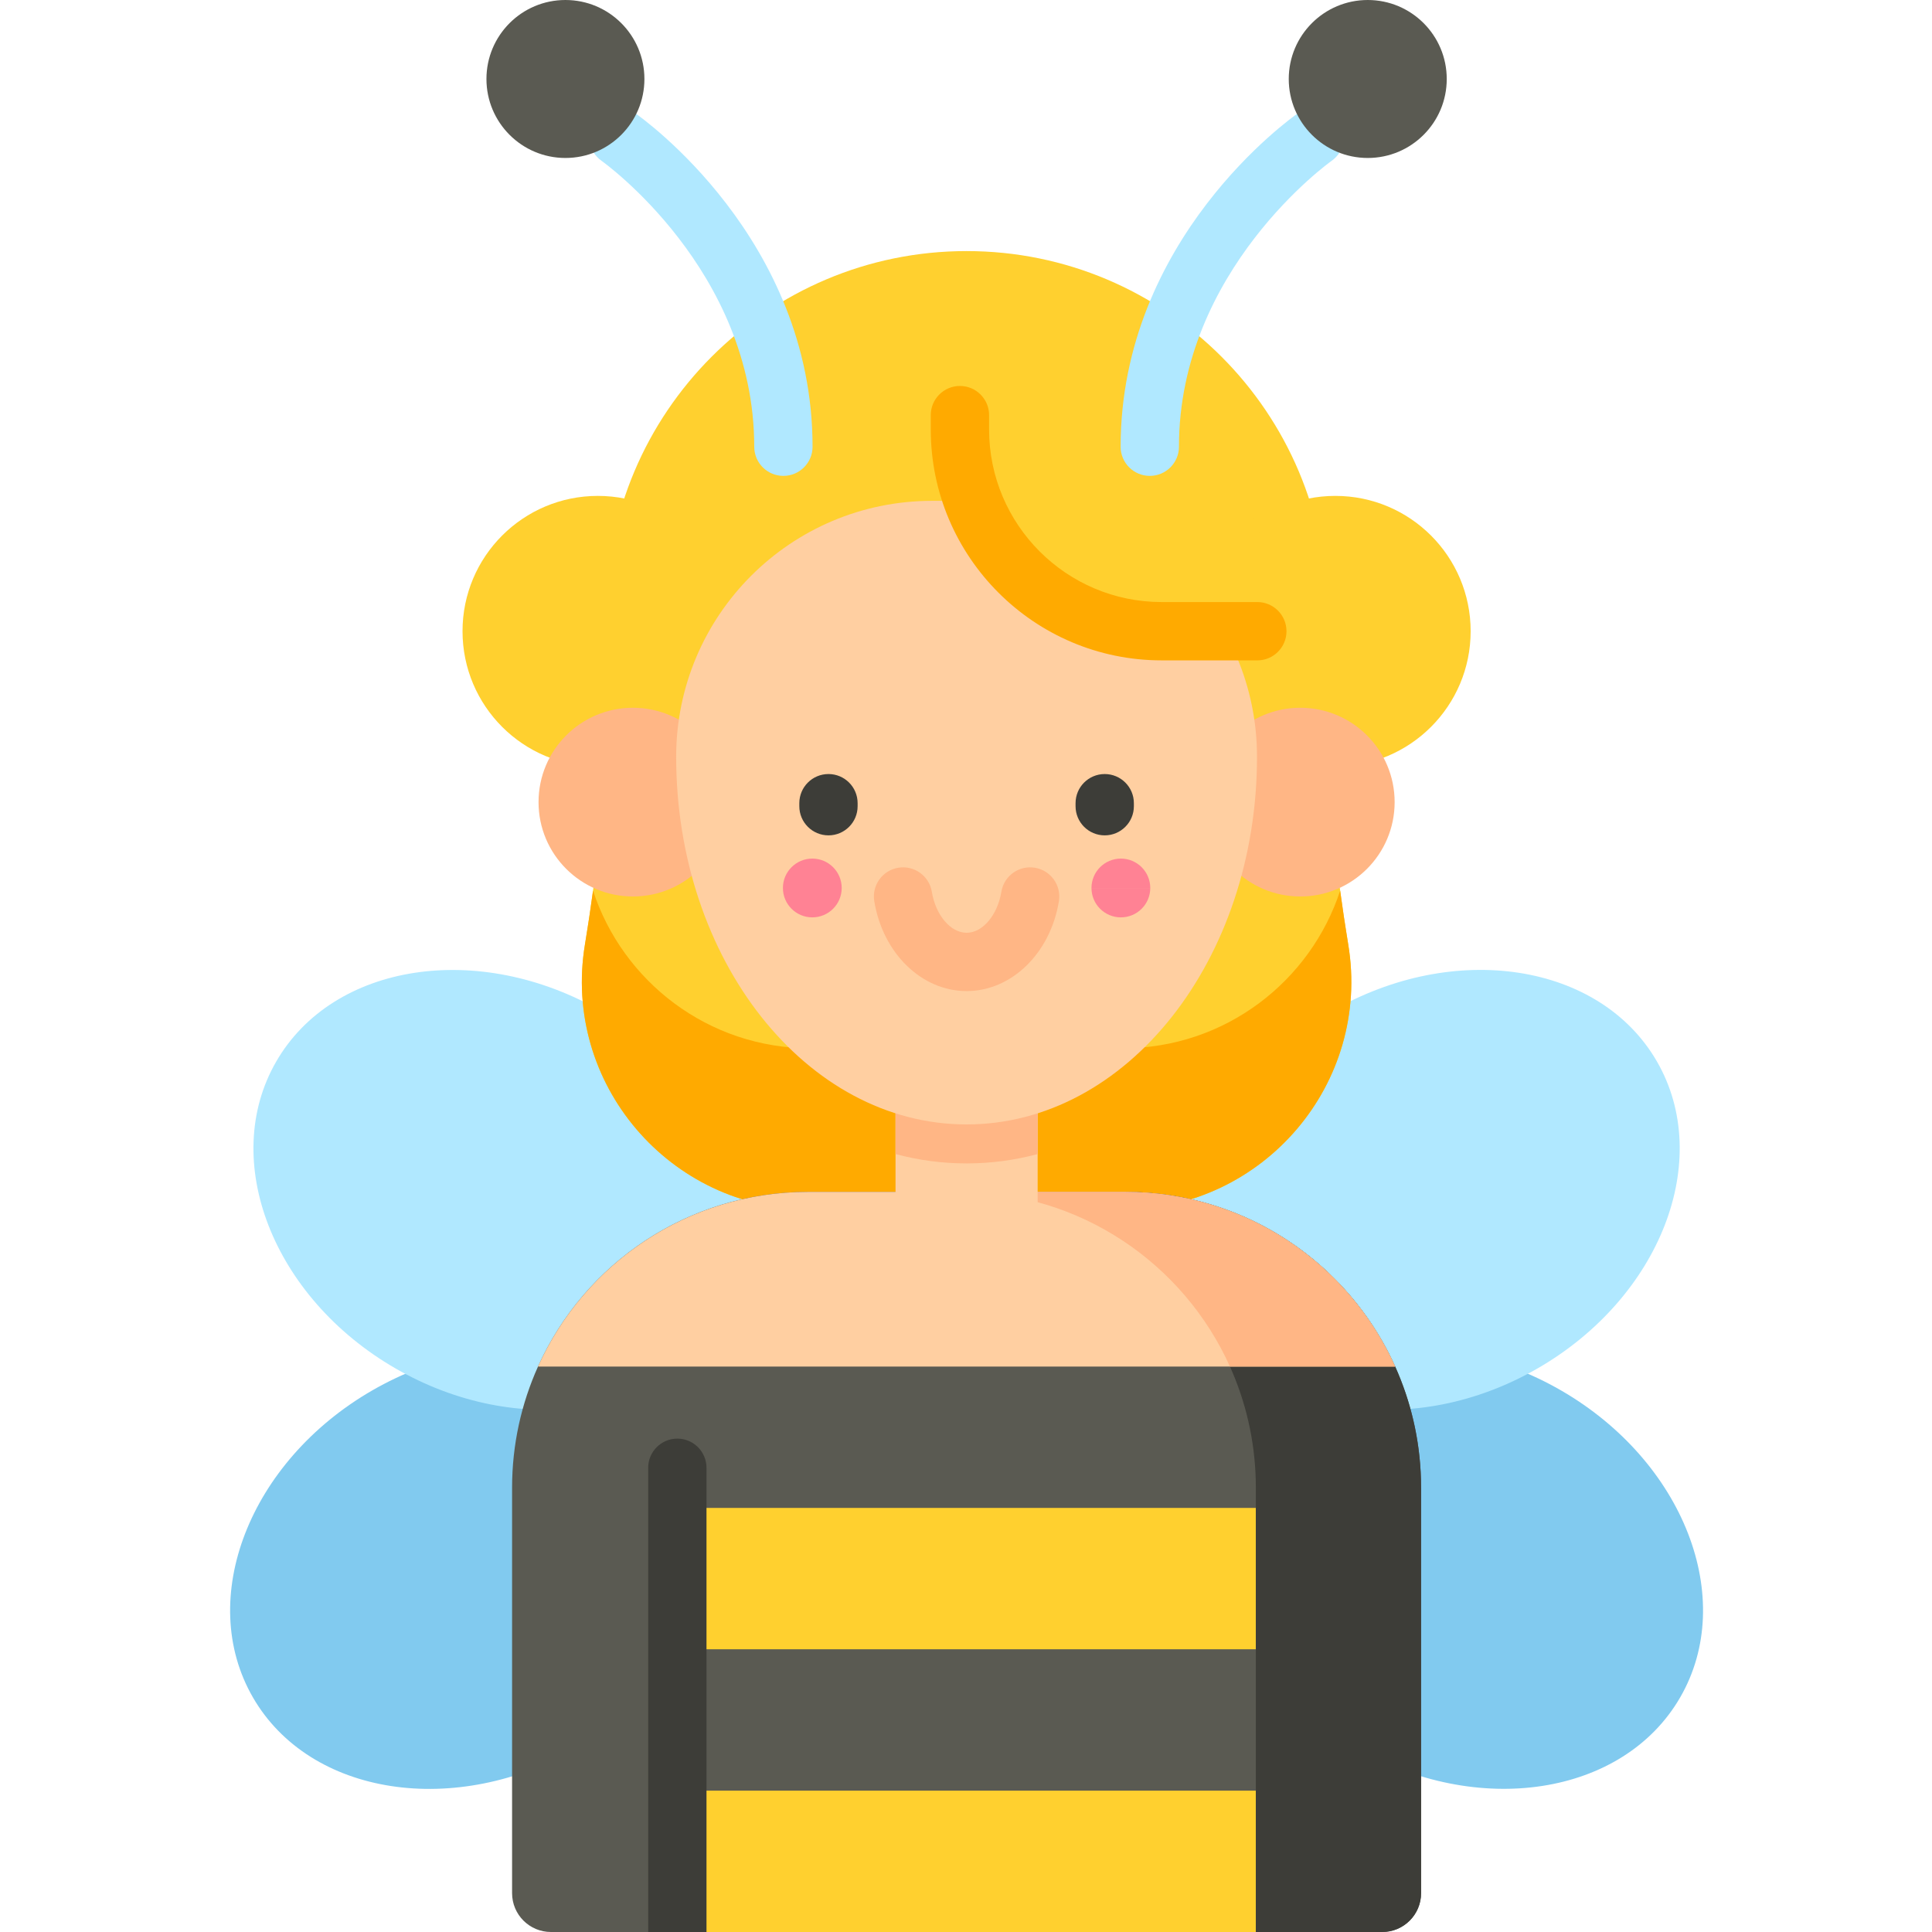 <svg height="512pt" viewBox="-61 0 512 512" width="512pt" xmlns="http://www.w3.org/2000/svg"><path d="m384.281 449.801c15.09-26.133.941-62.543-31.598-81.332-32.539-18.785-71.145-12.832-86.23 13.301-15.09 26.129-.941 62.543 31.598 81.328 32.535 18.785 71.145 12.832 86.23-13.297zm0 0" fill="#81caef"/><path d="m378.102 281.297c-15.086-26.129-53.695-32.086-86.234-13.297-32.539 18.785-46.684 55.199-31.598 81.328 15.086 26.133 53.695 32.086 86.234 13.301 32.535-18.789 46.684-55.199 31.598-81.332zm0 0" fill="#b0e8ff"/><path d="m6.023 449.82c15.09 26.129 53.695 32.086 86.234 13.297 32.539-18.785 46.688-55.199 31.598-81.328-15.086-26.133-53.695-32.086-86.23-13.301-32.539 18.789-46.688 55.199-31.602 81.332zm0 0" fill="#81caef"/><path d="m12.207 281.312c-15.09 26.133-.941 62.543 31.598 81.332 32.539 18.785 71.145 12.832 86.23-13.301 15.09-26.129.941-62.543-31.598-81.328-32.535-18.785-71.145-12.832-86.23 13.297zm0 0" fill="#b0e8ff"/><g fill="#ffd02f"><path d="m328.738 167.277c0 19.805-16.055 35.859-35.859 35.859-19.805 0-35.855-16.055-35.855-35.859 0-19.805 16.051-35.859 35.855-35.859 19.805 0 35.859 16.055 35.859 35.859zm0 0"/><path d="m133.293 167.277c0 19.805-16.055 35.859-35.859 35.859-19.805 0-35.859-16.055-35.859-35.859 0-19.805 16.055-35.859 35.859-35.859 19.805 0 35.859 16.055 35.859 35.859zm0 0"/><path d="m236.48 320.566c37.332 0 65.918-33.461 59.812-70.293-3.664-22.109-5.613-43.906-5.613-58.582v-29.629c0-52.758-42.77-95.523-95.523-95.523s-95.52 42.77-95.52 95.523v29.629c0 14.672-1.949 36.473-5.613 58.582-6.109 36.832 22.477 70.289 59.812 70.289h82.645zm0 0"/></g><path d="m236.48 320.566h-82.648c-37.332 0-65.914-33.461-59.812-70.293.793-4.781 1.5-9.555 2.137-14.25 7.832 23.965 30.422 41.789 57.676 41.789h82.648c27.258 0 49.848-17.824 57.676-41.789.637 4.695 1.348 9.469 2.137 14.25 6.105 36.832-22.48 70.293-59.812 70.293zm0 0" fill="#fa0"/><path d="m315.605 394.27v107.43c0 5.688-4.613 10.301-10.301 10.301h-220.293c-5.691 0-10.305-4.613-10.305-10.301v-107.43c0-11.445 2.461-22.312 6.871-32.121 12.258-27.289 39.684-46.293 71.547-46.293h84.062c31.863 0 59.289 19.004 71.547 46.293 4.41 9.809 6.871 20.676 6.871 32.121zm0 0" fill="#5a5a52"/><path d="m118.508 474.539h153.301v37.461h-153.301zm0 0" fill="#ffd02f"/><path d="m118.508 399.613h153.301v37.461h-153.301zm0 0" fill="#ffd02f"/><path d="m315.598 394.281v107.418c0 5.688-4.609 10.301-10.301 10.301h-33.484v-117.719c0-43.316-35.109-78.422-78.422-78.422h43.789c43.309 0 78.418 35.109 78.418 78.422zm0 0" fill="#3d3d38"/><path d="m308.738 362.148h-227.164c12.262-27.285 39.695-46.289 71.555-46.289h84.059c31.855 0 59.289 19.004 71.551 46.289zm0 0" fill="#ffcfa1"/><path d="m308.738 362.148h-43.793c-12.27-27.285-39.695-46.289-71.551-46.289h43.793c31.855 0 59.289 19.004 71.551 46.289zm0 0" fill="#ffb685"/><path d="m176.324 274.148h37.664v60.125h-37.664zm0 0" fill="#ffcfa1"/><path d="m213.992 274.148v31.688c-6.105 1.637-12.41 2.48-18.836 2.48s-12.73-.844-18.836-2.48v-31.688zm0 0" fill="#ffb685"/><path d="m126.227 388.977v123.023h-15.453v-123.023c0-4.266 3.461-7.727 7.727-7.727s7.727 3.461 7.727 7.727zm0 0" fill="#3d3d38"/><path d="m308.594 212.57c0 13.812-11.195 25.008-25.008 25.008s-25.008-11.195-25.008-25.008c0-13.809 11.195-25.008 25.008-25.008s25.008 11.199 25.008 25.008zm0 0" fill="#ffb685"/><path d="m131.734 212.57c0 13.812-11.195 25.008-25.008 25.008-13.809 0-25.008-11.195-25.008-25.008 0-13.809 11.199-25.008 25.008-25.008 13.812 0 25.008 11.199 25.008 25.008zm0 0" fill="#ffb685"/><path d="m204.293 132.727c37.461 0 67.828 30.367 67.828 67.828v.004c0 53.805-34.461 97.426-76.965 97.426s-76.965-43.621-76.965-97.426v-.004c0-37.461 30.367-67.828 67.828-67.828zm0 0" fill="#ffcfa1"/><path d="m162.059 235.324c0 4.305-3.484 7.789-7.789 7.789-4.301 0-7.789-3.484-7.789-7.789 0-4.301 3.488-7.789 7.789-7.789 4.305 0 7.789 3.488 7.789 7.789zm0 0" fill="#ff8294"/><path d="m228.254 235.324c0-4.301 3.484-7.789 7.789-7.789 4.301 0 7.789 3.488 7.789 7.789" fill="#ff8294"/><path d="m243.832 235.324c0 4.305-3.488 7.789-7.789 7.789s-7.789-3.484-7.789-7.789" fill="#ff8294"/><path d="m195.156 262.648c-11.91 0-22.199-10.016-24.465-23.816-.691-4.211 2.164-8.188 6.375-8.875 4.211-.688 8.184 2.16 8.875 6.371 1.016 6.195 4.977 10.867 9.215 10.867s8.199-4.672 9.215-10.867c.691-4.211 4.668-7.062 8.875-6.371 4.211.691 7.062 4.664 6.375 8.875-2.262 13.801-12.551 23.816-24.465 23.816zm0 0" fill="#ffb685"/><path d="m158.555 221.379c-4.27 0-7.727-3.461-7.727-7.727v-.801c0-4.266 3.457-7.723 7.727-7.723 4.266 0 7.723 3.457 7.723 7.723v.801c.004 4.266-3.457 7.727-7.723 7.727zm0 0" fill="#3d3d38"/><path d="m231.762 221.379c-4.27 0-7.727-3.461-7.727-7.727v-.801c0-4.266 3.457-7.723 7.727-7.723 4.266 0 7.727 3.457 7.727 7.723v.801c0 4.266-3.461 7.727-7.727 7.727zm0 0" fill="#3d3d38"/><path d="m193.391 110.012v3.812c0 29.523 23.93 53.453 53.453 53.453h27.492v-14.301c0-23.73-19.234-42.965-42.965-42.965zm0 0" fill="#ffd02f"/><path d="m272.203 175.004h-25.359c-33.734 0-61.18-27.445-61.18-61.18v-3.812c0-4.266 3.461-7.727 7.727-7.727s7.727 3.461 7.727 7.727v3.812c0 25.215 20.512 45.727 45.727 45.727h25.359c4.266 0 7.727 3.461 7.727 7.727s-3.457 7.727-7.727 7.727zm0 0" fill="#fa0"/><path d="m243.707 126.113c-4.27 0-7.727-3.457-7.727-7.723 0-55.066 45.137-87.094 47.059-88.434 3.504-2.434 8.32-1.57 10.754 1.934 2.434 3.5 1.574 8.305-1.918 10.746-.402.285-40.441 28.906-40.441 75.754 0 4.266-3.461 7.723-7.727 7.723zm0 0" fill="#b0e8ff"/><path d="m322.402 20.934c0 11.559-9.371 20.93-20.934 20.93-11.559 0-20.934-9.371-20.934-20.93 0-11.562 9.375-20.934 20.934-20.934 11.562 0 20.934 9.371 20.934 20.934zm0 0" fill="#5a5a52"/><path d="m146.609 126.113c-4.27 0-7.727-3.457-7.727-7.723 0-46.848-40.039-75.469-40.441-75.754-3.492-2.449-4.344-7.262-1.906-10.754 2.441-3.492 7.242-4.359 10.742-1.926 1.918 1.34 47.059 33.363 47.059 88.434-.004 4.266-3.461 7.723-7.727 7.723zm0 0" fill="#b0e8ff"/><path d="m109.777 20.934c0 11.559-9.371 20.93-20.934 20.93-11.559 0-20.93-9.371-20.93-20.93 0-11.562 9.371-20.934 20.93-20.934 11.562 0 20.934 9.371 20.934 20.934zm0 0" fill="#5a5a52"/></svg>